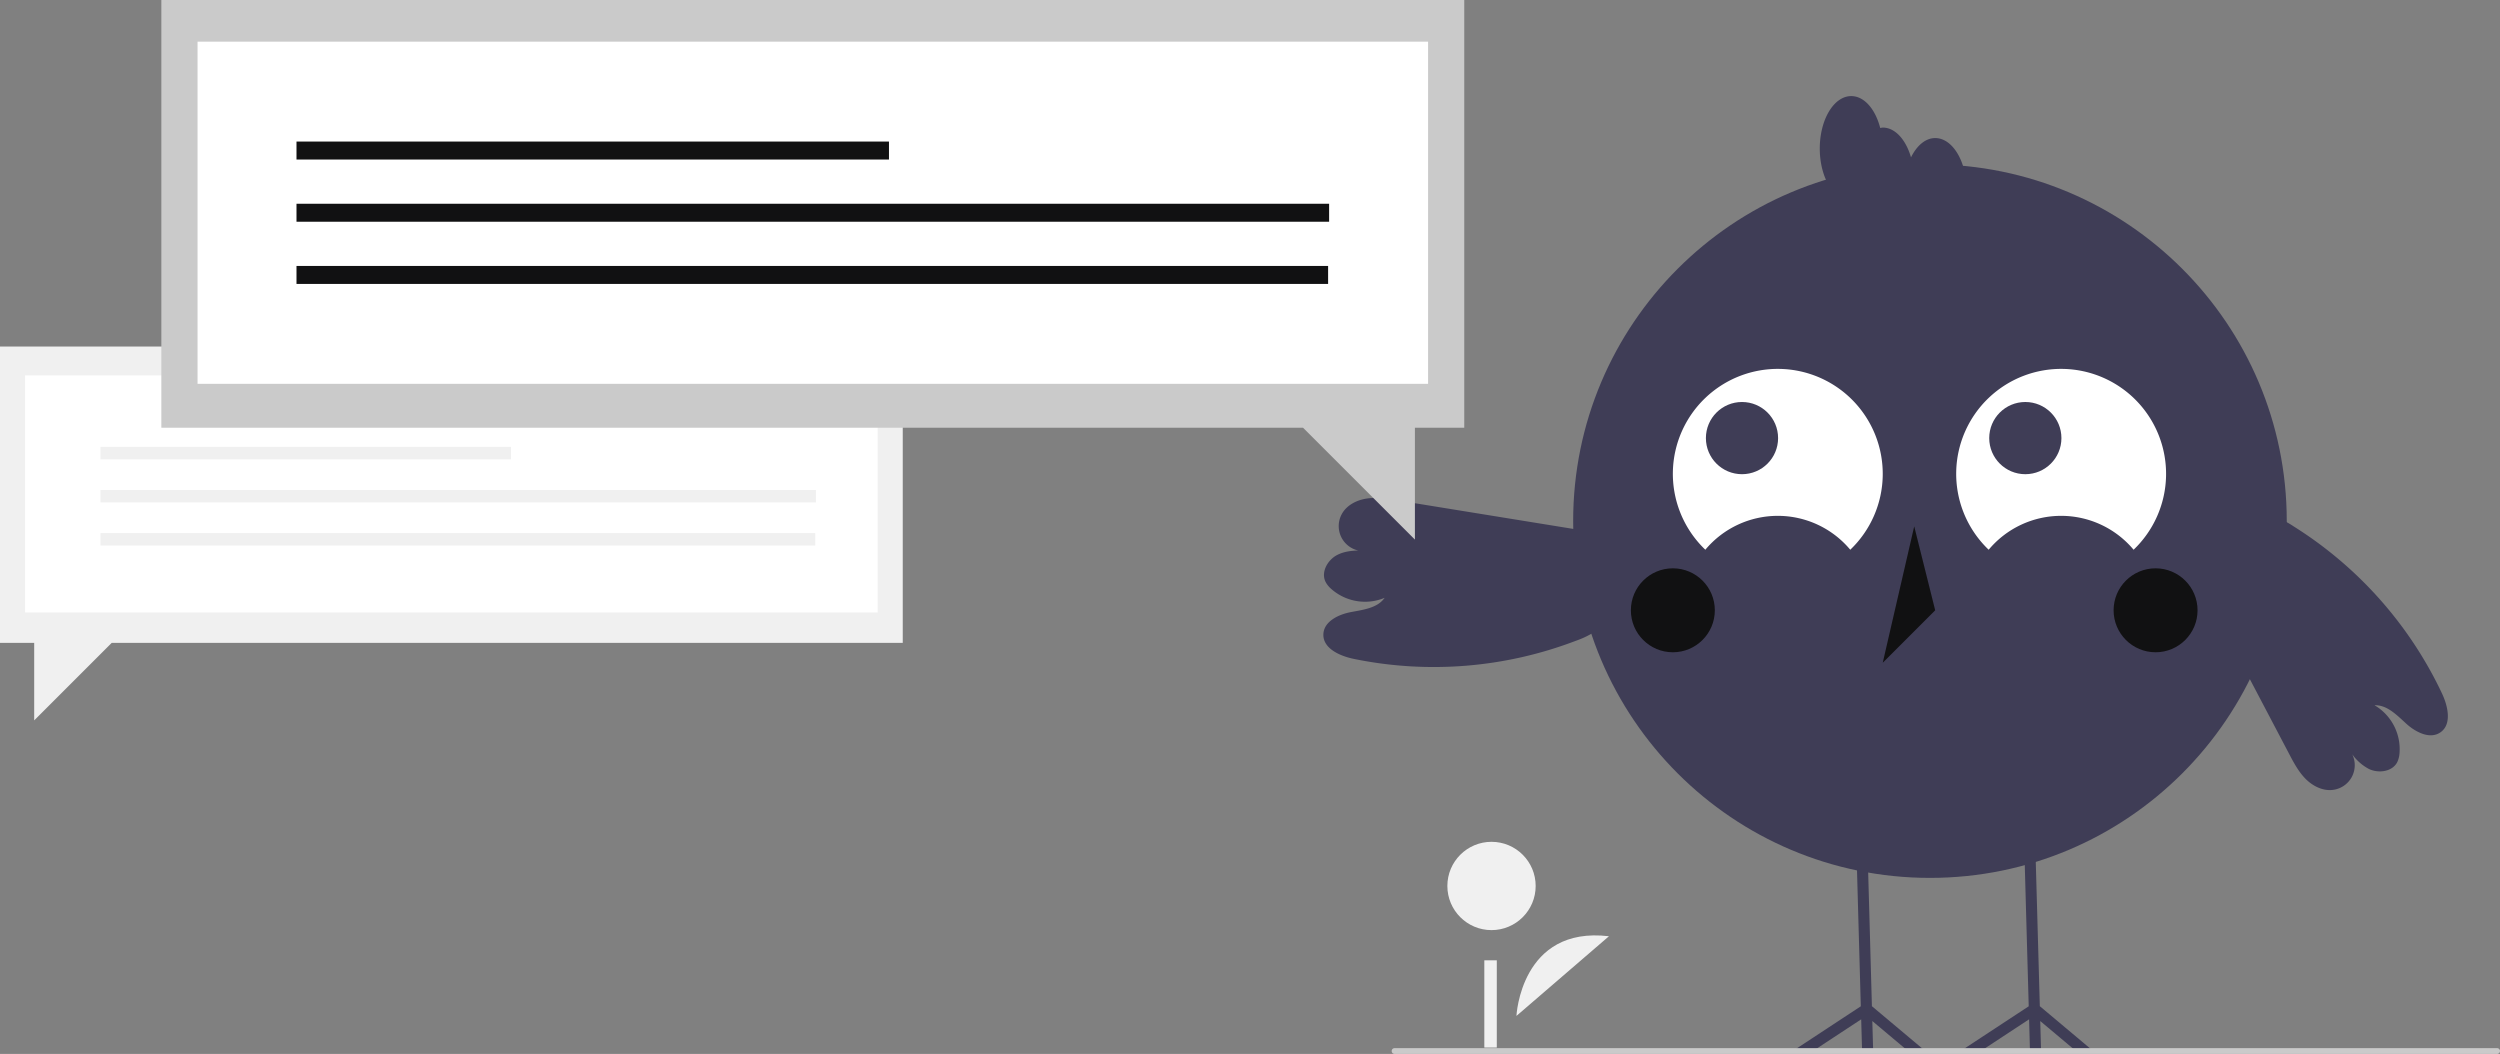 <svg id="ac1eb871-932a-433c-8a7b-566e1262461f" xmlns="http://www.w3.org/2000/svg" width="863.917" height="364.205" viewBox="0 0 863.917 364.205">
    <rect x="0" y="0" width="863.917" height="364.205" fill="#808080" stroke="none"/>
    <polygon points="311.959 119.745 0 119.745 0 222.156 11.817 222.156 11.817 248.941 38.601 222.156 311.959 222.156 311.959 119.745" fill="#f0f0f0"/>
    <rect x="8.666" y="129.718" width="294.628" height="81.929" fill="#fff"/>
    <rect x="34.721" y="154.426" width="141.856" height="4.305" fill="#f0f0f0"/>
    <rect x="34.721" y="169.318" width="247.243" height="4.305" fill="#f0f0f0"/>
    <rect x="34.721" y="184.21" width="247.001" height="4.305" fill="#f0f0f0"/>
    <path d="M692.073,618.967s1.487-31.159,31.971-27.537" transform="translate(-168.041 -267.897)" fill="#f0f0f0"/>
    <circle cx="515.418" cy="306.161" r="15.257" fill="#f0f0f0"/>
    <rect x="512.935" y="331.853" width="4.307" height="30.147" fill="#f0f0f0"/>
    <circle cx="666.93" cy="180.073" r="123.297" fill="#3f3d56"/>
    <path d="M757.348,457.868a32.627,32.627,0,0,1,50.081,0,36.264,36.264,0,1,0-51.271-1.19Q756.739,457.287,757.348,457.868Z" transform="translate(-168.041 -267.897)" fill="#fff"/>
    <path d="M855.26,457.868a32.627,32.627,0,0,1,50.081,0,36.264,36.264,0,1,0-51.271-1.19Q854.651,457.287,855.26,457.868Z" transform="translate(-168.041 -267.897)" fill="#fff"/>
    <circle cx="601.976" cy="151.392" r="12.474" fill="#3f3d56"/>
    <circle cx="699.885" cy="151.392" r="12.474" fill="#3f3d56"/>
    <circle cx="578.083" cy="210.898" r="14.505" fill="#111112"/>
    <circle cx="744.896" cy="210.898" r="14.505" fill="#111112"/>
    <polygon points="661.49 181.886 650.611 229.029 668.742 210.898 661.49 181.886" fill="#111112"/>
    <polygon
            points="717.39 363.205 705.038 352.839 705.326 363.205 701.49 363.205 701.183 352.244 684.507 363.205 677.526 363.205 701.059 347.737 700.147 315.258 699.466 290.728 703.293 290.623 703.984 315.258 704.894 347.708 723.354 363.205 717.39 363.205"
            fill="#3f3d56"/>
    <polygon
            points="659.363 363.205 647.012 352.839 647.3 363.205 643.474 363.205 643.167 352.244 626.49 363.205 619.509 363.205 643.033 347.737 642.122 315.258 641.441 290.728 645.276 290.623 645.967 315.258 646.868 347.708 665.328 363.205 659.363 363.205"
            fill="#3f3d56"/>
    <path d="M836.784,315.608c-3.383,0-6.368,2.628-8.363,6.664-1.759-6.07-5.454-10.291-9.769-10.291a6.563,6.563,0,0,0-.871.146c-1.659-6.481-5.514-11.025-10.008-11.025-6.008,0-10.879,8.118-10.879,18.132s4.871,18.132,10.879,18.132a6.561,6.561,0,0,0,.871-.146c1.659,6.481,5.514,11.025,10.008,11.025,3.383,0,6.368-2.628,8.363-6.664,1.759,6.07,5.454,10.291,9.769,10.291,6.008,0,10.879-8.118,10.879-18.132S842.792,315.608,836.784,315.608Z"
          transform="translate(-168.041 -267.897)" fill="#3f3d56"/>
    <path d="M718.723,451.807l-67.92-11.017c-3.423-.555-6.908-1.111-10.341-.628s-6.871,2.174-8.621,5.167a8.651,8.651,0,0,0,9.15,12.853c-3.707-.12-7.604-.2-10.894,1.514s-5.619,5.876-4.016,9.22a8.277,8.277,0,0,0,1.919,2.429,17.606,17.606,0,0,0,18.523,3.141c-2.5,3.586-7.462,4.118-11.754,4.949s-9.254,3.258-9.413,7.627c-.179,4.909,5.663,7.518,10.472,8.517A137.417,137.417,0,0,0,712.648,489.317a30.98,30.98,0,0,0,7.737-3.95,17.433,17.433,0,0,0-7.054-30.963"
          transform="translate(-168.041 -267.897)" fill="#3f3d56"/>
    <path d="M1011.89,507.479a137.419,137.419,0,0,0-51.173-57.637,30.975,30.975,0,0,0-7.807-3.81,17.433,17.433,0,0,0-20.509,24.246l-5.315-2.749Q943.093,497.983,959.1,528.437c1.613,3.069,3.263,6.189,5.713,8.643s5.866,4.185,9.311,3.785a8.601,8.601,0,0,0,6.779-12.3,16.643,16.643,0,0,0,5.752,5.06c3.346,1.6,8.073.96,9.782-2.332a8.275,8.275,0,0,0,.788-2.994,17.606,17.606,0,0,0-8.621-16.692c4.369-.157,7.776,3.489,11.019,6.421,3.243,2.931,8.165,5.438,11.753,2.94C1015.407,518.161,1013.982,511.924,1011.89,507.479Z"
          transform="translate(-168.041 -267.897)" fill="#3f3d56"/>
    <polygon points="55.757 0 506 0 506 147.807 488.945 147.807 488.945 186.463 450.289 147.807 55.757 147.807 55.757 0" fill="#cacaca"/>
    <rect x="68.264" y="14.393" width="425.229" height="118.246" fill="#fff"/>
    <rect x="102.459" y="48.916" width="204.737" height="6.213" fill="#111112"/>
    <rect x="102.459" y="70.41" width="356.84" height="6.213" fill="#111112"/>
    <rect x="102.459" y="91.903" width="356.49" height="6.213" fill="#111112"/>
    <path d="M1030.959,632.103h-381a1,1,0,0,1,0-2h381a1,1,0,0,1,0,2Z" transform="translate(-168.041 -267.897)" fill="#cacaca"/>
</svg>
